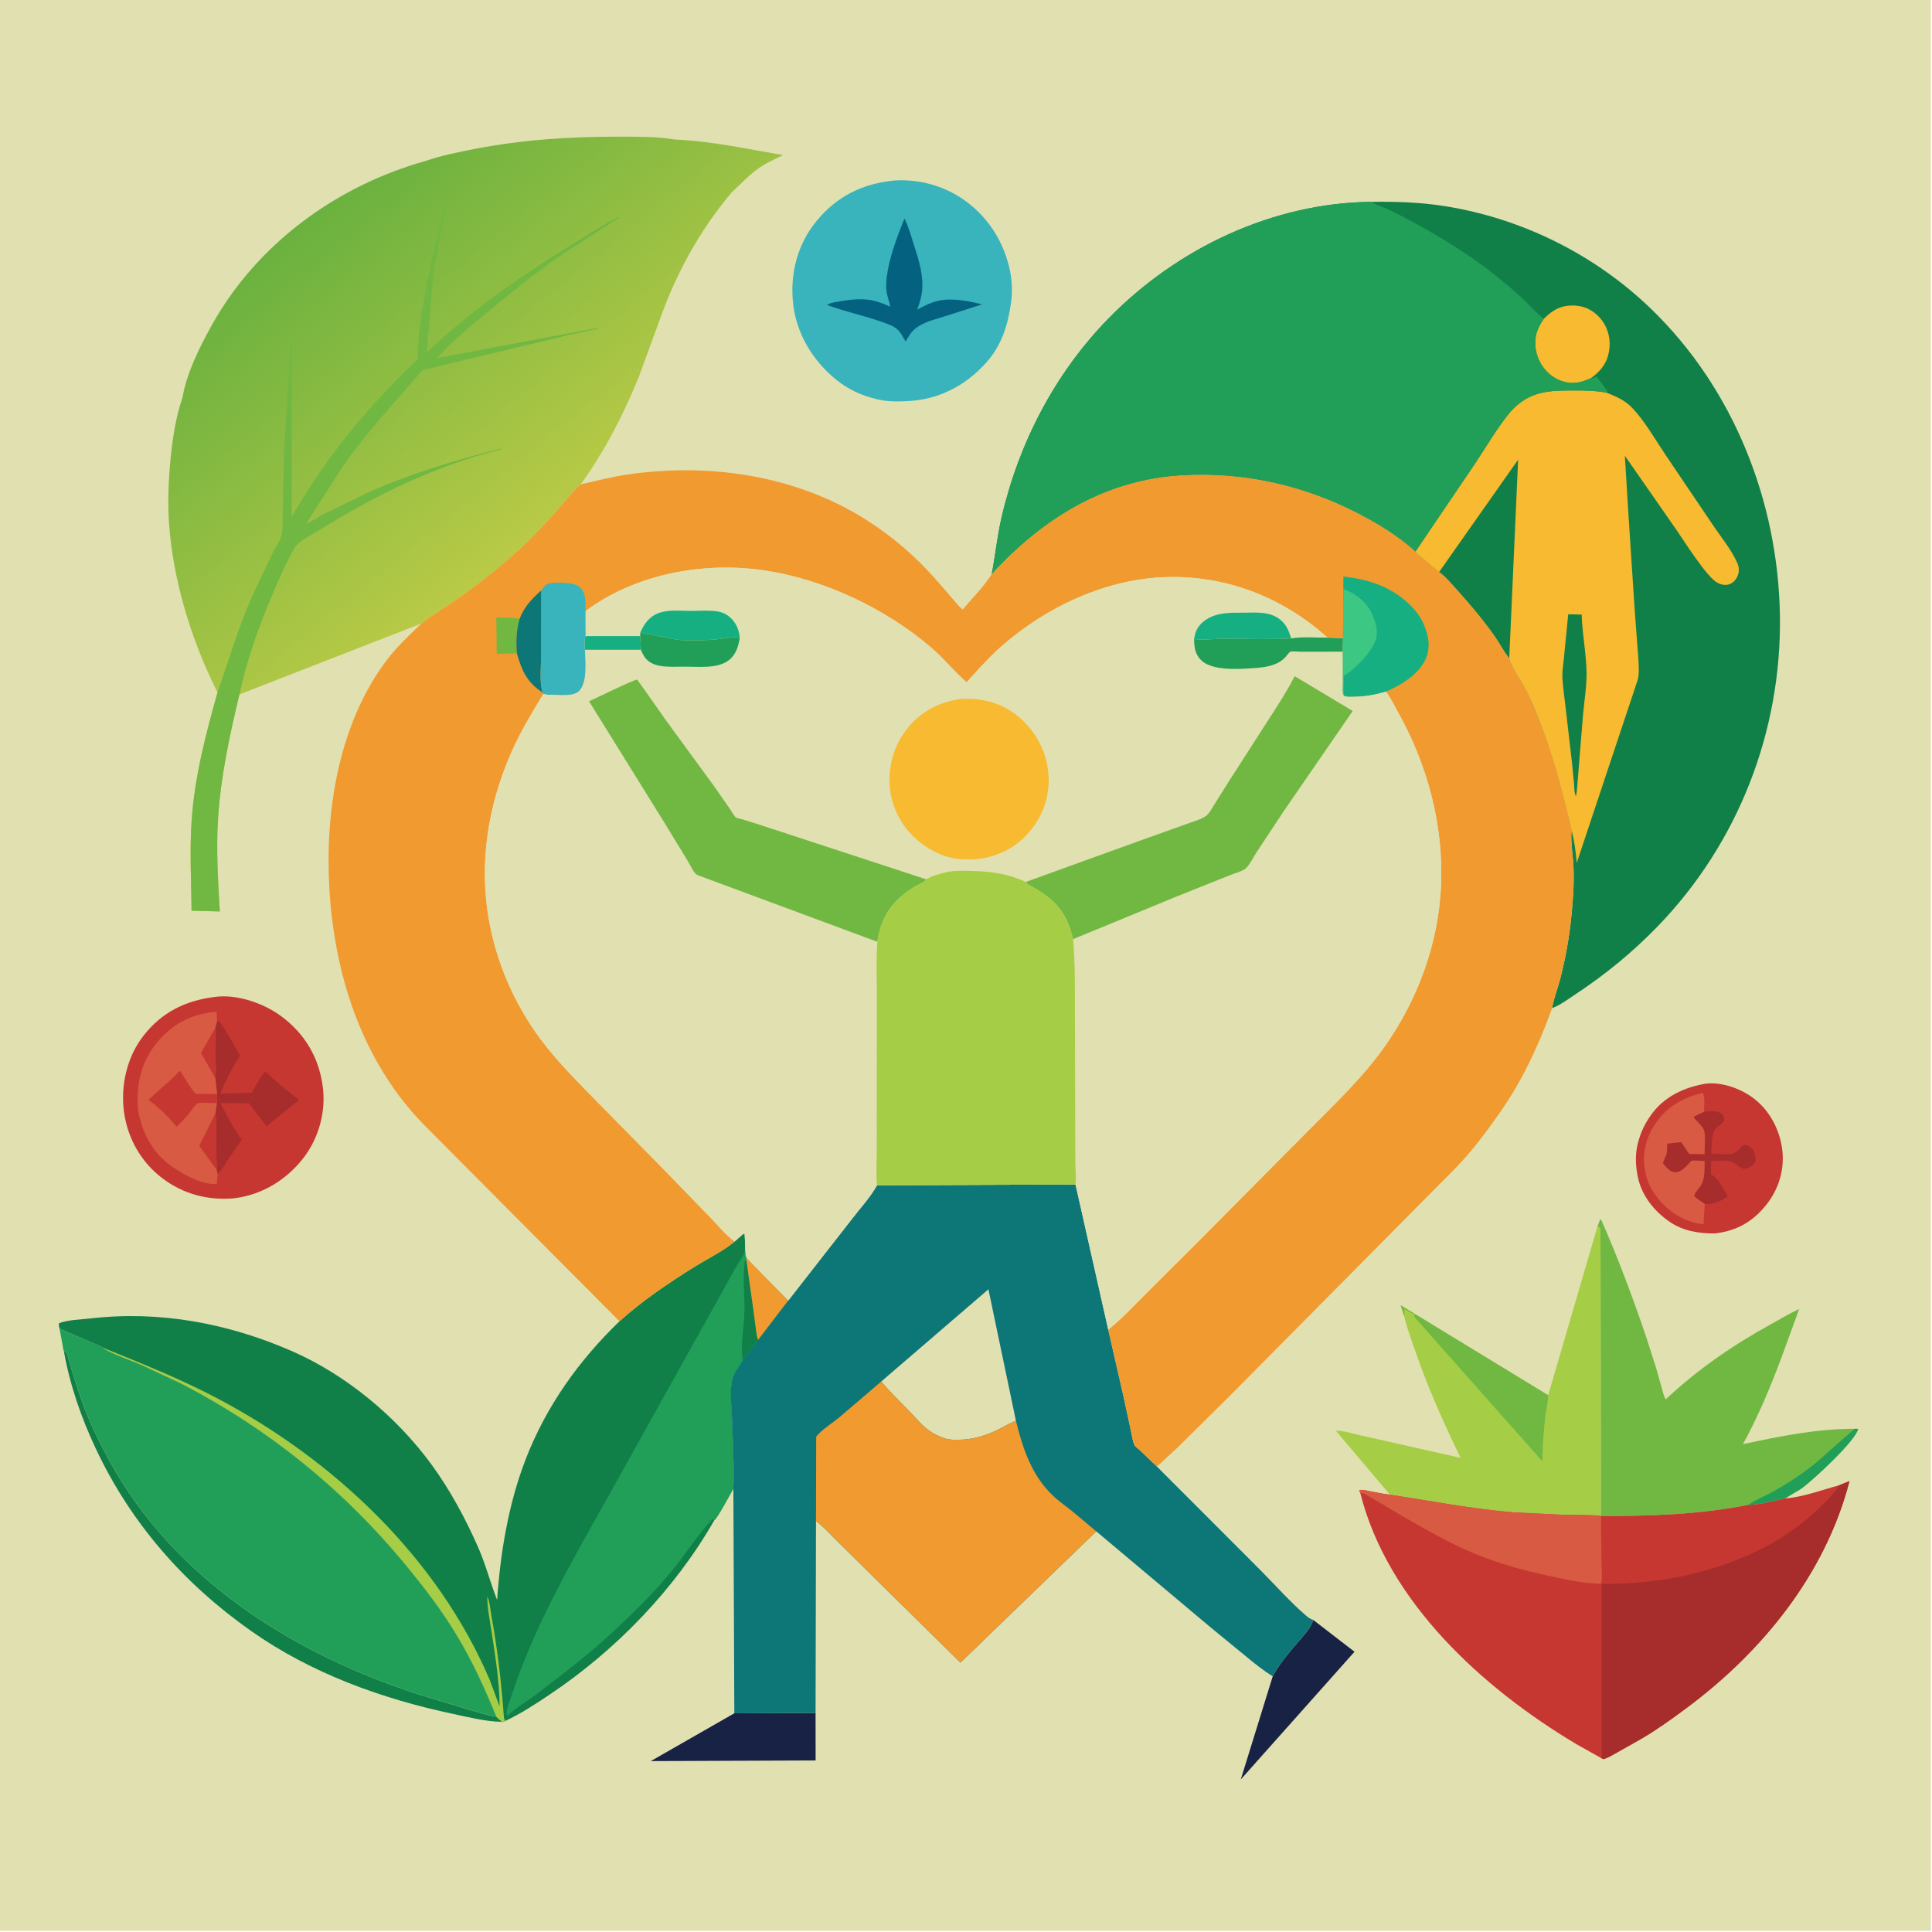 <?xml version="1.0" encoding="utf-8" ?>
<svg xmlns="http://www.w3.org/2000/svg" xmlns:xlink="http://www.w3.org/1999/xlink" width="500" height="500">
	<path fill="#E1E0B0" transform="scale(0.488 0.488)" d="M-0 -0L1024 0L1024 1024L-0 1024L0 -0Z"/>
	<path fill="#182245" transform="scale(0.488 0.488)" d="M696.46 859.101L718.331 875.964L658.018 943.69L674.97 888.959C678.28 882.69 682.733 877.513 687.25 872.11C690.471 868.258 695.019 863.952 696.46 859.101Z"/>
	<path fill="#182245" transform="scale(0.488 0.488)" d="M389.434 908.6L432.515 908.405L432.545 933.612L345.122 933.959L389.434 908.6Z"/>
	<path fill="#108048" transform="scale(0.488 0.488)" d="M33.866 716.439C34.348 716.8 34.946 717.043 35.312 717.522C35.83 718.201 36.205 720.248 36.437 721.091L39.048 729.813C42.018 739.427 45.334 748.983 49.609 758.098C56.841 773.518 65.327 788.338 75.705 801.866C112.358 849.642 166.168 880.589 222.721 898.807L249.35 906.864C253.911 908.14 258.579 909.667 263.241 910.441C264.087 911.31 264.749 912.02 265.829 912.602L265.902 913.128C257.427 912.958 248.597 910.699 240.329 908.947C202.599 900.952 165.212 887.456 133.461 865.159C97.609 839.981 69.578 808.052 50.83 768.329C43.117 751.986 36.969 734.277 33.866 716.439Z"/>
	<path fill="#C53730" transform="scale(0.488 0.488)" d="M904.788 574.66C913.317 573.796 922.976 577.237 929.773 582.315C938.404 588.761 943.752 598.88 945.145 609.461C946.529 619.977 943.402 630.452 936.87 638.733C929.638 647.901 921.017 652.792 909.405 654.12C901 654.166 892.845 652.915 885.734 648.132C877.301 642.46 870.502 634.015 868.523 623.86L868.363 623C867.277 617.328 867.203 611.473 868.721 605.865L868.964 605C870.335 600.011 872.514 595.626 875.495 591.406C882.48 581.52 893.173 576.595 904.788 574.66Z"/>
	<path fill="#A72C2C" transform="scale(0.488 0.488)" d="M903.693 589.562C906.52 589.349 910.868 588.693 913.105 590.895C914.27 592.043 914.345 592.952 914.37 594.5C913.167 596.104 909.763 598.1 909.074 599.511C907.611 602.508 907.748 608.422 907.508 611.762C910.624 611.831 916.623 612.69 919.399 611.679C923.056 610.349 924.12 604.074 928.846 608.961C929.933 610.084 930.376 610.927 930.689 612.428L930.818 613.028C931.113 614.509 931.215 615.736 930.232 617.013C929.082 618.508 927.128 619.607 925.25 619.81C923.009 620.052 920.688 616.832 918.436 616.13C915.217 615.128 910.776 615.661 907.438 615.717L907.39 622.75C907.896 623.22 908.263 623.448 908.854 623.793C911.382 625.274 914.493 631.739 916.246 634.441C912.345 637.07 909.119 638.773 904.31 638.467L904.078 638.46C902.044 637.114 900.255 635.993 898.417 634.334C898.794 632.236 901.2 630.268 902.25 628.312C904.248 624.588 903.885 619.824 903.971 615.735C902.312 615.721 898.396 615.172 897 615.676C896.767 615.76 895.832 616.888 895.635 617.09C893.712 619.061 891.485 621.672 888.477 621.676C886.44 621.679 885.173 620.595 883.843 619.173C883.419 618.719 882.112 617.483 881.997 617.027C881.752 616.063 883.366 613.404 883.653 612.42C884.182 610.604 884.106 608.374 884.162 606.483L891.624 605.667L895.803 611.94L903.919 612.111C903.941 609.034 904.747 601.454 903.42 598.883C902.39 596.888 899.489 594.244 898.037 592.287L903.693 589.562Z"/>
	<path fill="#D85A43" transform="scale(0.488 0.488)" d="M903.072 579.597C904.312 581.882 903.704 586.872 903.693 589.562L898.037 592.287C899.489 594.244 902.39 596.888 903.42 598.883C904.747 601.454 903.941 609.034 903.919 612.111L895.803 611.94L891.624 605.667L884.162 606.483C884.106 608.374 884.182 610.604 883.653 612.42C883.366 613.404 881.752 616.063 881.997 617.027C882.112 617.483 883.419 618.719 883.843 619.173C885.173 620.595 886.44 621.679 888.477 621.676C891.485 621.672 893.712 619.061 895.635 617.09C895.832 616.888 896.767 615.76 897 615.676C898.396 615.172 902.312 615.721 903.971 615.735C903.885 619.824 904.248 624.588 902.25 628.312C901.2 630.268 898.794 632.236 898.417 634.334C900.255 635.993 902.044 637.114 904.078 638.46L903.41 649.246C897.413 648.861 890.327 645.715 885.685 641.929L885.049 641.402C879.47 636.853 874.627 630.327 872.937 623.219L872.75 622.401C871.761 618.37 871.491 613.49 872.293 609.396L872.43 608.75C873.174 604.943 874.437 601.493 876.482 598.18L876.908 597.5L877.674 596.251C883.587 587.034 892.688 581.925 903.072 579.597Z"/>
	<path fill="#C53730" transform="scale(0.488 0.488)" d="M113.993 528.692C125.556 527.085 139.852 532.049 149.048 538.858C161.639 548.18 169.017 560.603 171.147 576.049C172.992 589.438 169.067 603.653 160.768 614.29C151.718 625.89 138.774 633.706 124.124 635.49C110.338 636.695 97.363 633.323 86.25 624.969C74.879 616.421 67.684 603.763 65.768 589.708C63.86 575.714 67.316 560.554 76.058 549.311C85.829 536.746 98.46 530.596 113.993 528.692Z"/>
	<path fill="#A72C2C" transform="scale(0.488 0.488)" d="M115.218 541.353C116.878 541.922 117.229 542.958 118.203 544.389C121.546 549.301 124.236 554.765 127.308 559.867C123.006 566.21 119.965 572.622 116.922 579.611L117.028 579.98L133.516 579.589C135.569 575.491 137.948 571.805 140.66 568.117C146.379 573.678 152.179 578.482 158.576 583.26L141.406 597.282L131.922 585.025L116.881 584.99C120.248 591.858 123.609 598.193 128.253 604.311L121.112 614.585C119.325 617.331 117.722 620.297 115.425 622.654L114.876 620.369L114.663 602.002C114.618 598.234 114.786 594.337 114.175 590.614L115.02 585.34L114.905 585.053C115.234 583.514 115.13 581.818 115.151 580.24L114.195 571.745C114.646 568.721 114.331 565.306 114.329 562.242C114.324 556.64 114.482 550.977 114.057 545.392L115.218 541.353Z"/>
	<path fill="#D85A43" transform="scale(0.488 0.488)" d="M114.989 627.941C107.367 628.422 98.227 623.349 92.035 619.25C87.423 616.197 83.169 611.975 80.229 607.267L79.847 606.648C76.873 601.926 75.216 597.392 73.884 592C73.554 590.664 73.227 589.38 73.133 588C72.185 574.034 75.089 561.992 84.553 551.343C92.594 542.295 102.986 537.322 114.929 536.569C114.981 537.622 114.794 540.487 115.218 541.353L114.057 545.392C114.482 550.977 114.324 556.64 114.329 562.242C114.331 565.306 114.646 568.721 114.195 571.745L115.151 580.24C115.13 581.818 115.234 583.514 114.905 585.053L115.02 585.34L114.175 590.614C114.786 594.337 114.618 598.234 114.663 602.002L114.876 620.369L115.425 622.654L114.989 627.941Z"/>
	<path fill="#C53730" transform="scale(0.488 0.488)" d="M114.195 571.745L106.584 558.433L114.057 545.392C114.482 550.977 114.324 556.64 114.329 562.242C114.331 565.306 114.646 568.721 114.195 571.745Z"/>
	<path fill="#C53730" transform="scale(0.488 0.488)" d="M114.175 590.614C114.786 594.337 114.618 598.234 114.663 602.002L114.876 620.369L105.677 607.644L114.175 590.614Z"/>
	<path fill="#C53730" transform="scale(0.488 0.488)" d="M114.905 585.053L113.346 584.974C111.976 584.958 105.203 584.551 104.442 585.23C102.975 586.538 101.59 588.78 100.334 590.338C98.248 592.925 96.066 595.289 93.7 597.621C89.157 592.059 84.532 587.615 78.8 583.271C84.221 577.843 90.22 573.669 95.336 567.777C98.18 571.774 100.555 576.452 103.771 580.107L115.151 580.24C115.13 581.818 115.234 583.514 114.905 585.053Z"/>
	<path fill="#A6CD46" transform="scale(0.488 0.488)" d="M847.244 650.202C847.994 650.818 848.526 650.993 848.761 652L849.077 803.927C843 803.223 836.492 803.511 830.373 803.394L802.808 802.036C780.654 800.247 759.066 795.976 737.128 792.666L708.497 758.824C712.14 758.48 717.403 760.359 721.024 761.094L774.601 773.158C765.343 754.041 756.712 734.775 749.905 714.628C748.107 709.307 745.984 703.859 744.771 698.373L744.685 697.972L742.816 692.235L821.038 739.924L847.244 650.202Z"/>
	<path fill="#71B843" transform="scale(0.488 0.488)" d="M744.685 697.972L742.816 692.235L821.038 739.924L821.01 740.315C820.943 743.769 819.97 747.384 819.567 750.851C818.618 758.994 818.002 766.854 817.997 775.046L750.174 698.534L749.876 698.25L750.003 697.625L750.25 697C748.228 696.379 746.763 695.124 744.875 694.247L744.588 695.25C744.917 696.41 744.898 695.938 744.786 697.136L744.685 697.972Z"/>
	<path fill="#71B843" transform="scale(0.488 0.488)" d="M847.244 650.202L848.549 646.75L849.149 646.846C858.084 667.03 865.816 687.924 872.949 708.812L878.294 725.497L881.317 736.219C881.866 738.111 882.326 740.462 883.388 742.112C899.996 726.462 919.034 713.344 939.004 702.36C944.009 699.607 948.992 696.574 954.17 694.184L945.116 718.965C939.245 734.74 932.513 751.154 924.32 765.868C943.824 761.72 963.523 757.668 983.55 757.734L985.411 757.75C984.278 763.966 961.027 785.44 954.974 789.673L946.628 794.654C940.517 796.143 933.345 797.945 927.05 798.071C901.798 803.14 874.778 804.084 849.077 803.927L848.761 652C848.526 650.993 847.994 650.818 847.244 650.202Z"/>
	<path fill="#219F59" transform="scale(0.488 0.488)" d="M983.55 757.734L985.411 757.75C984.278 763.966 961.027 785.44 954.974 789.673L946.628 794.654C940.517 796.143 933.345 797.945 927.05 798.071C931.038 795.378 935.835 793.485 940.066 791.146C951.252 784.964 961.031 778.114 970.32 769.303L983.55 757.734Z"/>
	<path fill="#39B3BC" transform="scale(0.488 0.488)" d="M474.46 95.706C487.125 94.933 500.074 98.383 510.556 105.544C523.915 114.673 532.63 128.437 535.75 144.217C536.746 149.256 536.917 155.325 536.199 160.421C534.481 172.619 531.177 183.295 522.75 192.59C511.901 204.557 497.846 211.889 481.624 212.696C476.255 213.008 470.467 213.049 465.221 211.751L464.25 211.506C456.564 209.61 449.784 206.44 443.591 201.463C430.964 191.314 422.131 176.6 420.534 160.34C418.996 144.675 423.027 129.319 433.125 117.091C444.027 103.891 457.601 97.351 474.46 95.706Z"/>
	<path fill="#046180" transform="scale(0.488 0.488)" d="M479.645 115.868L480.029 116.66C482.004 120.868 483.347 125.679 484.756 130.106C487.317 138.156 489.912 146.18 488.954 154.75C488.592 157.987 487.482 161.149 486.418 164.21C490.126 162.17 494 160.213 498.186 159.377C505.289 157.958 513.887 159.675 520.796 161.433L500.319 167.966C495.407 169.502 489.442 170.963 485.404 174.25C483.123 176.107 481.757 178.608 480.293 181.102C478.948 178.916 477.491 175.885 475.46 174.295C472.95 172.329 468.675 171.059 465.632 170.025C456.713 166.996 447.387 165.035 438.597 161.714L439.372 161.252C441.211 160.388 443.972 160.046 445.977 159.71C451.991 158.703 458.479 158.04 464.433 159.741L465.25 159.987C467.663 160.694 469.82 161.579 472.092 162.639C471.782 160.213 470.717 157.869 470.286 155.445C469.799 152.713 469.915 149.671 470.265 146.935C471.641 136.188 475.688 125.903 479.645 115.868Z"/>
	<path fill="#219F59" transform="scale(0.488 0.488)" d="M31.571 704.58L49.998 712.557L52.652 713.677C53.425 714.008 54.091 714.381 54.801 714.824C55.976 716.641 71.599 722.364 74.49 723.617L95.223 733.292C142.045 757.394 182.386 789.985 215.777 830.699C225.712 842.813 234.875 854.81 242.902 868.31C250.884 881.734 257.42 895.97 263.241 910.441C258.579 909.667 253.911 908.14 249.35 906.864L222.721 898.807C166.168 880.589 112.358 849.642 75.705 801.866C65.327 788.338 56.841 773.518 49.609 758.098C45.334 748.983 42.018 739.427 39.048 729.813L36.437 721.091C36.205 720.248 35.83 718.201 35.312 717.522C34.946 717.043 34.348 716.8 33.866 716.439C33.488 715.891 33.377 714.388 33.244 713.68L31.571 704.58Z"/>
	<path fill="#C53730" transform="scale(0.488 0.488)" d="M975.46 787.645L980.829 785.452C968.159 834.598 934.688 875.855 894.485 905.752C886.777 911.484 878.952 917.119 870.671 922.003L857.404 929.491C855.257 930.664 852.669 932.369 850.286 932.901L849.41 932.5L835.633 924.753C786.274 895.225 736.018 849.632 721.451 791.992L720.846 790.25C722.748 789.833 724.951 790.547 726.838 790.906C730.24 791.553 733.686 792.282 737.128 792.666C759.066 795.976 780.654 800.247 802.808 802.036L830.373 803.394C836.492 803.511 843 803.223 849.077 803.927C874.778 804.084 901.798 803.14 927.05 798.071C933.345 797.945 940.517 796.143 946.628 794.654C956.007 794.033 966.334 790.113 975.46 787.645Z"/>
	<path fill="#D85A43" transform="scale(0.488 0.488)" d="M721.451 791.992L720.846 790.25C722.748 789.833 724.951 790.547 726.838 790.906C730.24 791.553 733.686 792.282 737.128 792.666C759.066 795.976 780.654 800.247 802.808 802.036L830.373 803.394C836.492 803.511 843 803.223 849.077 803.927L849.325 829.02C849.336 832.283 849.908 836.818 849.105 839.937C840.341 839.868 830.531 837.656 821.947 835.844C808.062 832.914 794.325 829.121 781.228 823.61C768.518 818.261 756.442 811.34 744.5 804.485L724.404 792.606C723.259 791.997 722.728 791.709 721.451 791.992Z"/>
	<path fill="#A72C2C" transform="scale(0.488 0.488)" d="M975.46 787.645L980.829 785.452C968.159 834.598 934.688 875.855 894.485 905.752C886.777 911.484 878.952 917.119 870.671 922.003L857.404 929.491C855.257 930.664 852.669 932.369 850.286 932.901L849.41 932.5L849.38 840.013C865.556 840.064 880.93 838.687 896.691 834.866C922.136 828.697 944.944 818.58 964.081 800.397C968.225 796.46 972.461 792.562 975.46 787.645Z"/>
	<path fill="#108048" transform="scale(0.488 0.488)" d="M389.589 658.425L394.25 654.29L394.892 654.5L395.076 657.811C395.282 660.254 394.955 665.17 395.928 667.187L418.021 689.737L402.117 710.511L393.868 721.46C392.034 724.344 389.006 728.399 388.261 731.747C386.914 737.803 387.951 745.589 388.159 751.776C388.581 764.264 389.409 776.921 388.933 789.405C387.66 791.663 380.322 805.343 378.867 806.138C357.911 842.881 326.514 875.258 291.46 898.7C283.882 903.768 276.186 908.842 267.903 912.69L266.329 913.351L265.902 913.128L265.829 912.602C264.749 912.02 264.087 911.31 263.241 910.441C257.42 895.97 250.884 881.734 242.902 868.31C234.875 854.81 225.712 842.813 215.777 830.699C182.386 789.985 142.045 757.394 95.223 733.292L74.49 723.617C71.599 722.364 55.976 716.641 54.801 714.824C54.091 714.381 53.425 714.008 52.652 713.677L49.998 712.557L31.571 704.58C31.305 703.564 31.119 702.826 31.25 701.776C36.037 699.864 42.625 699.835 47.745 699.233C84.405 694.93 120.621 701.695 154.322 716.317C183.381 728.926 210.201 751.198 228.827 776.667C238.748 790.232 246.883 805.379 253.644 820.748C257.659 829.876 259.999 839.322 263.633 848.507C265.362 823.39 269.693 797.27 278.844 773.715C289.767 745.598 306.966 721.53 328.541 700.699C340.769 689.685 354.731 680.256 368.685 671.593C375.613 667.292 383.322 663.622 389.589 658.425Z"/>
	<path fill="#A6CD46" transform="scale(0.488 0.488)" d="M54.801 714.824C75.362 723.164 95.794 731.308 115.456 741.691C177.161 774.275 232.122 826.128 259.791 891.084L264.955 904.989C264.908 891.75 262.636 878.32 260.689 865.25C259.793 859.23 258.356 852.67 258.424 846.593C259.787 849.622 260.023 853.8 260.637 857.116C263.987 875.199 265.898 892.923 267.274 911.239L267.903 912.69L266.329 913.351L265.902 913.128L265.829 912.602C264.749 912.02 264.087 911.31 263.241 910.441C257.42 895.97 250.884 881.734 242.902 868.31C234.875 854.81 225.712 842.813 215.777 830.699C182.386 789.985 142.045 757.394 95.223 733.292L74.49 723.617C71.599 722.364 55.976 716.641 54.801 714.824Z"/>
	<path fill="#219F59" transform="scale(0.488 0.488)" d="M395.076 657.811C395.282 660.254 394.955 665.17 395.928 667.187L418.021 689.737L402.117 710.511L393.868 721.46C392.034 724.344 389.006 728.399 388.261 731.747C386.914 737.803 387.951 745.589 388.159 751.776C388.581 764.264 389.409 776.921 388.933 789.405C387.66 791.663 380.322 805.343 378.867 806.138L377.75 805.771C370.069 813.809 363.837 823.777 356.804 832.448C347.017 844.516 335.764 855.519 324.372 866.066C311.93 877.585 298.312 887.971 284.826 898.232C279.842 902.023 273.531 905.625 269.134 909.956L268.867 909.425C268.022 907.161 270.517 901.682 271.283 899.321C283.366 862.089 303.71 827.296 322.742 793.273L377.925 694.251L389.977 672.552C391.567 669.767 393.425 667.281 394.955 664.418L395.076 657.811Z"/>
	<path fill="#108048" transform="scale(0.488 0.488)" d="M393.868 721.46C392.551 713.767 394.437 704.647 394.74 696.821C394.998 690.162 394.408 683.633 394.428 677C394.435 674.639 394.818 672.314 394.831 669.961L394.832 669.037L395.819 668.09L399.476 694.183L400.903 705C401.159 706.807 401.256 708.89 402.117 710.511L393.868 721.46Z"/>
	<path fill="#F09A30" transform="scale(0.488 0.488)" d="M395.928 667.187L418.021 689.737L402.117 710.511C401.256 708.89 401.159 706.807 400.903 705L399.476 694.183L395.819 668.09L395.928 667.187Z"/>
	<path fill="#0D7677" transform="scale(0.488 0.488)" d="M465.129 628.551L570.377 628.163L587.726 705.137L595.393 738.669L599.766 758.779C600.281 761.018 600.674 764.386 601.667 766.402C602.061 767.202 604.049 768.655 604.755 769.323L613.558 777.765L668.481 832.747C676.457 840.74 684.33 849.743 692.898 857.03C693.968 857.94 695.121 858.667 696.46 859.101C695.019 863.952 690.471 868.258 687.25 872.11C682.733 877.513 678.28 882.69 674.97 888.959C669.721 885.845 665.124 881.955 660.405 878.117L642.497 863.439L581.372 812.105L509.357 881.72L460.078 833.175L442.897 816.183C439.74 813.063 436.666 809.616 433.141 806.928L432.739 806.631L432.515 908.405L389.434 908.6L388.933 789.405C389.409 776.921 388.581 764.264 388.159 751.776C387.951 745.589 386.914 737.803 388.261 731.747C389.006 728.399 392.034 724.344 393.868 721.46L402.117 710.511L418.021 689.737L451.62 646.704C456.051 640.885 461.624 634.914 465.129 628.551Z"/>
	<path fill="#E1E0B0" transform="scale(0.488 0.488)" d="M467.353 732.637L524.186 683.748L538.76 753.447C535.17 754.868 531.858 756.929 528.375 758.593C522.121 761.583 515.619 763.442 508.657 763.538C506.118 763.574 503.507 763.654 501.074 762.821C497.905 761.736 495.142 760.468 492.418 758.465C488.746 755.764 485.43 751.678 482.242 748.388C477.245 743.227 471.896 738.199 467.353 732.637Z"/>
	<path fill="#F09A30" transform="scale(0.488 0.488)" d="M432.739 806.631L432.84 761.922C435.768 758.128 441.486 754.661 445.258 751.523L467.353 732.637C471.896 738.199 477.245 743.227 482.242 748.388C485.43 751.678 488.746 755.764 492.418 758.465C495.142 760.468 497.905 761.736 501.074 762.821C503.507 763.654 506.118 763.574 508.657 763.538C515.619 763.442 522.121 761.583 528.375 758.593C531.858 756.929 535.17 754.868 538.76 753.447C542.428 768.124 546.902 782.028 558.101 792.901C561.218 795.927 564.945 798.483 568.336 801.199L581.372 812.105L509.357 881.72L460.078 833.175L442.897 816.183C439.74 813.063 436.666 809.616 433.141 806.928L432.739 806.631Z"/>
	<defs>
		<linearGradient id="gradient_0" gradientUnits="userSpaceOnUse" x1="170.411" y1="108.837" x2="301.734" y2="270.271">
			<stop offset="0" stop-color="#6AB13F"/>
			<stop offset="1" stop-color="#B9CA46"/>
		</linearGradient>
	</defs>
	<path fill="url(#gradient_0)" transform="scale(0.488 0.488)" d="M225.684 85.36C234 82.484 242.863 80.715 251.49 79.034C277.196 74.027 302.708 72.41 328.83 72.486C338.151 72.513 348.445 72.369 357.626 73.966C377.112 74.79 396.13 78.974 415.282 82.266C410.697 84.409 405.92 86.618 401.816 89.6C396.674 93.335 392.565 97.858 387.928 102.128C372.596 120.412 360.869 140.864 352.256 163.093L338.979 199.348C330.885 219.438 320.677 239.316 307.966 256.86C303.379 260.858 299.506 266 295.481 270.564C289.013 277.898 282.396 285.019 275.157 291.604C264.899 300.934 254.233 309.464 242.88 317.43C236.515 321.896 229.584 325.847 223.499 330.651L126.985 368.253C121.764 389.997 117.086 411.615 115.652 434C114.608 450.288 115.609 467.099 116.577 483.367L101.592 482.978C101.431 467.241 100.56 451.709 101.575 435.961C103.099 412.32 109.041 389.682 115.419 366.989C114.997 366.711 114.259 365.005 114.012 364.5C101.036 337.99 91.766 307.274 89.666 277.789C88.85 266.328 89.354 254.777 90.464 243.361C91.511 232.602 93.208 221.176 96.752 210.932C99.04 197.619 106.063 183.609 112.646 171.875C136.645 129.099 178.68 98.503 225.684 85.36Z"/>
	<path fill="#71B843" transform="scale(0.488 0.488)" d="M115.419 366.989C121.281 350.111 126.346 333.156 133.443 316.706L144.711 293.009C146.072 290.277 148.544 286.875 149.266 284.002C150.164 280.433 149.785 275.707 149.899 272.002L150.598 240.074L154.27 180.25L154.818 180.002L154.668 274.204C168.835 249.313 186.162 226.581 206.052 205.958C211.022 200.806 215.949 195.405 221.435 190.801C221.854 168.525 227.211 145.34 232.189 123.653L237.25 102.855L237.839 103.002C237.438 107.125 236.208 111.277 235.389 115.342L230.601 140.5C229.29 148.649 228.797 157.198 228.152 165.437L226.339 186.803C249.465 164.994 275.218 146.945 302.212 130.295C310.791 125.004 319.272 119.561 328.25 114.963L328.467 115.316L298.029 134.956C283.461 145.093 269.249 156.585 255.645 167.981C247.448 174.847 238.926 181.706 231.946 189.835L317.25 173.832L317.25 174.291L316.578 174.397L303.339 177.273L243.484 191.579L229.389 195.045C227.915 195.397 225.393 195.648 224.109 196.315C223.552 196.603 222.474 198.135 222.023 198.638L216.285 205.188C204.54 218.742 192.502 232.016 182.22 246.75L162.335 277.782C165.558 276.535 168.653 274.188 171.777 272.577L194.743 261.415C217.181 251.224 240.731 244.31 264.5 238.136L265.75 237.872L265.75 238.304L265.314 238.4C231.399 246.807 198.49 262.836 168.995 281.346C165.167 283.749 158.625 286.59 156.36 290.401C151.635 298.351 147.9 307.178 144.316 315.7C137.169 332.697 130.778 350.17 126.985 368.253C121.764 389.997 117.086 411.615 115.652 434C114.608 450.288 115.609 467.099 116.577 483.367L101.592 482.978C101.431 467.241 100.56 451.709 101.575 435.961C103.099 412.32 109.041 389.682 115.419 366.989Z"/>
	<path fill="#108048" transform="scale(0.488 0.488)" d="M727.361 107.047C740.349 106.84 753.436 107.282 766.287 109.33C807.284 115.862 845.86 135.035 875.704 163.893C919.4 206.144 943.001 266.075 943.938 326.453C944.889 387.791 921.807 447.212 879.034 491.347C865.611 505.198 851.206 516.957 835.115 527.565C831.361 530.04 827.348 533.1 823.107 534.645C823.988 529.447 826.146 524.091 827.473 518.932C830.281 508.017 832.265 496.835 833.374 485.62C834.226 477.013 834.85 468.206 834.45 459.555C834.175 453.598 832.981 447.178 833.366 441.259L833.435 440.364C828.466 418.821 822.7 397.316 814.265 376.837C812.411 372.335 810.359 367.931 808.038 363.649C805.736 359.403 801.368 353.699 800.39 349.121C797.449 345.517 795.2 341.021 792.498 337.188C786.61 328.836 779.838 320.81 773.005 313.217C770.004 309.882 766.834 305.969 763.189 303.361C760.804 301.615 758.643 299.538 756.366 297.653C754.381 296.01 752.206 294.599 750.616 292.548C741.363 284.207 730.924 277.817 719.866 272.13C691.094 257.333 659.593 250.312 627.276 252.093C586.167 254.357 553.16 274.807 525.921 304.548C527.861 294.552 528.827 284.482 531.136 274.495C540.293 234.889 559.513 197.854 588.009 168.751C624.37 131.617 674.954 107.56 727.361 107.047Z"/>
	<path fill="#F7BA30" transform="scale(0.488 0.488)" d="M818.775 169.01C823.684 164.175 827.938 161.81 835 162.009L837.75 162.358L838.307 162.46C843.304 163.458 847.838 166.994 850.495 171.29C853.789 176.615 854.414 182.779 852.755 188.774C851.377 193.756 847.731 197.837 843.501 200.68C841.324 201.595 839.084 202.471 836.75 202.886C831.98 203.734 826.893 202.191 823.038 199.391C818.434 196.048 815.361 190.934 814.461 185.324C813.454 179.044 815.108 174.072 818.775 169.01Z"/>
	<path fill="#F7BA30" transform="scale(0.488 0.488)" d="M750.616 292.548L781.951 246.257C787.86 237.51 793.364 227.874 799.955 219.654C802.115 216.96 804.576 214.625 807.439 212.689C815.727 207.083 824.59 207.103 834.241 207.074C840.261 207.056 846.171 207.101 852.099 208.286C857.149 210.307 861.745 212.269 865.576 216.283C872.283 223.31 877.527 232.671 882.942 240.726L907.871 277.66C912.259 284.303 918.244 291.436 921.373 298.672C922.384 301.011 922.424 303.242 921.443 305.58C920.687 307.382 919.037 309.185 917.156 309.829C915.006 310.565 912.694 310.083 910.75 309.033C905.096 305.978 893.399 287.287 889.18 281.193L861.699 241.696L863.536 271.803L867.013 324.859L868.839 348.977C869.031 352.748 869.442 356.818 868.542 360.5L836.191 457.6C835.658 451.655 834.987 446.153 833.435 440.364C828.466 418.821 822.7 397.316 814.265 376.837C812.411 372.335 810.359 367.931 808.038 363.649C805.736 359.403 801.368 353.699 800.39 349.121C797.449 345.517 795.2 341.021 792.498 337.188C786.61 328.836 779.838 320.81 773.005 313.217C770.004 309.882 766.834 305.969 763.189 303.361C760.804 301.615 758.643 299.538 756.366 297.653C754.381 296.01 752.206 294.599 750.616 292.548Z"/>
	<path fill="#108048" transform="scale(0.488 0.488)" d="M831.674 325.745L838.812 325.931C839.068 336.281 841.297 346.7 841.388 357C841.452 364.293 840.134 372.028 839.506 379.33L836.238 419.525L835.762 422.331C834.794 420.373 834.924 417.956 834.768 415.797L833.66 404.427L829.961 372.55C829.451 367.733 828.563 362.578 828.567 357.75C828.57 355.069 829.095 352.16 829.333 349.466L831.674 325.745Z"/>
	<path fill="#108048" transform="scale(0.488 0.488)" d="M763.189 303.361L805.106 243.77L800.39 349.121C797.449 345.517 795.2 341.021 792.498 337.188C786.61 328.836 779.838 320.81 773.005 313.217C770.004 309.882 766.834 305.969 763.189 303.361Z"/>
	<path fill="#219F59" transform="scale(0.488 0.488)" d="M525.921 304.548C527.861 294.552 528.827 284.482 531.136 274.495C540.293 234.889 559.513 197.854 588.009 168.751C624.37 131.617 674.954 107.56 727.361 107.047C729.616 108.583 732.041 109.315 734.522 110.362C737.579 111.651 740.644 113.219 743.588 114.75C755.469 120.927 767.143 127.702 778.26 135.173C788.233 141.877 797.794 149.551 806.707 157.609C810.624 161.149 814.538 166.051 818.775 169.01C815.108 174.072 813.454 179.044 814.461 185.324C815.361 190.934 818.434 196.048 823.038 199.391C826.893 202.191 831.98 203.734 836.75 202.886C839.084 202.471 841.324 201.595 843.501 200.68C844.621 200.416 845.69 200.195 846.755 199.75L852.458 207.474L852.099 208.286C846.171 207.101 840.261 207.056 834.241 207.074C824.59 207.103 815.727 207.083 807.439 212.689C804.576 214.625 802.115 216.96 799.955 219.654C793.364 227.874 787.86 237.51 781.951 246.257L750.616 292.548C741.363 284.207 730.924 277.817 719.866 272.13C691.094 257.333 659.593 250.312 627.276 252.093C586.167 254.357 553.16 274.807 525.921 304.548Z"/>
	<path fill="#F09A30" transform="scale(0.488 0.488)" d="M307.966 256.86C316.561 254.922 325.008 252.742 333.75 251.509C376.662 245.455 422.017 252.13 459.019 275.456C472.925 284.223 484.881 294.524 495.818 306.75L505.359 317.734C506.949 319.542 508.595 321.845 510.552 323.229C515.669 317.246 521.66 311.149 525.921 304.548C553.16 274.807 586.167 254.357 627.276 252.093C659.593 250.312 691.094 257.333 719.866 272.13C730.924 277.817 741.363 284.207 750.616 292.548C752.206 294.599 754.381 296.01 756.366 297.653C758.643 299.538 760.804 301.615 763.189 303.361C766.834 305.969 770.004 309.882 773.005 313.217C779.838 320.81 786.61 328.836 792.498 337.188C795.2 341.021 797.449 345.517 800.39 349.121C801.368 353.699 805.736 359.403 808.038 363.649C810.359 367.931 812.411 372.335 814.265 376.837C822.7 397.316 828.466 418.821 833.435 440.364L833.366 441.259C832.981 447.178 834.175 453.598 834.45 459.555C834.85 468.206 834.226 477.013 833.374 485.62C832.265 496.835 830.281 508.017 827.473 518.932C826.146 524.091 823.988 529.447 823.107 534.645C816.241 553.746 807.717 572.294 796.118 589.022C790.305 597.405 784.167 605.753 777.457 613.438C772.056 619.625 766.02 625.352 760.242 631.191L731.504 660.24L652.052 740.402L624.834 767.342L613.558 777.765L604.755 769.323C604.049 768.655 602.061 767.202 601.667 766.402C600.674 764.386 600.281 761.018 599.766 758.779L595.393 738.669L587.726 705.137C594.551 699.774 600.657 693.136 606.803 687.011L635.822 658.075L691.828 601.639C707.078 586.177 723.417 571.058 735.703 553.045C748.39 534.441 757.385 513.605 761.655 491.466C768.898 453.919 761.152 414.414 743.187 380.988C740.61 376.194 738.128 371.274 735.089 366.755C729.43 368.49 723.276 369.542 717.346 369.526C716.016 369.523 714.241 369.703 713.009 369.155L712.582 368.894C711.667 367.173 712.091 364.254 712.083 362.266L712.039 345.601L712.242 338.482L704.026 338.17L703.608 337.788C679.534 316.179 648.699 304.573 616.306 306.138C584.722 307.664 553.591 322.663 530.204 343.546C523.941 349.139 518.279 355.596 512.634 361.808C505.97 356.073 500.427 349.025 493.65 343.253C469.286 322.502 436.866 307.152 405.135 302.47C372.969 297.723 336.935 304.384 310.544 324.061L310.546 334.313C310.546 334.941 310.753 336.84 310.451 337.341C309.872 339.746 309.926 342.134 310.212 344.583C310.502 350.588 311.638 361.672 307.25 366.358C304.354 369.451 297.257 368.575 293.394 368.516C291.612 368.489 289.87 368.569 288.164 367.981C282.956 376.679 277.627 385.309 273.272 394.479C257.937 426.764 252.606 462.524 261.326 497.469C265.717 515.07 273.057 531.364 283.284 546.342C292.621 560.018 304.048 571.41 315.589 583.184L353.064 621.294L376.522 645.486C380.679 649.787 384.802 654.873 389.589 658.425C383.322 663.622 375.613 667.292 368.685 671.593C354.731 680.256 340.769 689.685 328.541 700.699L224.476 596.151C187.675 558.232 173.6 504.358 174.277 452.615C174.742 417.122 183.431 378.566 205.274 349.865C210.715 342.715 217.098 336.889 223.499 330.651C229.584 325.847 236.515 321.896 242.88 317.43C254.233 309.464 264.899 300.934 275.157 291.604C282.396 285.019 289.013 277.898 295.481 270.564C299.506 266 303.379 260.858 307.966 256.86Z"/>
	<path fill="#71B843" transform="scale(0.488 0.488)" d="M274.13 346.511L263.416 346.776L263.235 327.426C267.377 327.462 271.473 327.421 275.565 328.172C273.824 334.173 273.584 340.298 274.13 346.511Z"/>
	<path fill="#0D7677" transform="scale(0.488 0.488)" d="M275.565 328.172C278.102 321.675 281.983 317.653 287.087 313.051L287.004 347.389C286.993 353.148 285.918 361.963 287.817 367.302C279.509 361.985 276.675 355.557 274.13 346.511C273.584 340.298 273.824 334.173 275.565 328.172Z"/>
	<path fill="#39B3BC" transform="scale(0.488 0.488)" d="M287.087 313.051C288.572 311.035 289.625 309.577 292.243 309.228C295.835 308.748 304.343 308.852 307.219 311.166C309.326 312.86 310.255 315.622 310.402 318.228L310.544 324.061L310.546 334.313C310.546 334.941 310.753 336.84 310.451 337.341C309.872 339.746 309.926 342.134 310.212 344.583C310.502 350.588 311.638 361.672 307.25 366.358C304.354 369.451 297.257 368.575 293.394 368.516C291.612 368.489 289.87 368.569 288.164 367.981L287.817 367.302C285.918 361.963 286.993 353.148 287.004 347.389L287.087 313.051Z"/>
	<path fill="#16AF82" transform="scale(0.488 0.488)" d="M712.386 312.451L712.423 305.763C727.408 307.343 740.974 312.307 750.887 324.25C753.678 327.612 755.419 331.319 756.602 335.5L756.851 336.347C758.253 341.306 757.828 346.584 755.267 351.093C751.01 358.589 742.723 363.359 735.089 366.755C729.43 368.49 723.276 369.542 717.346 369.526C716.016 369.523 714.241 369.703 713.009 369.155L712.582 368.894C711.667 367.173 712.091 364.254 712.083 362.266L712.039 345.601L712.242 338.482L712.386 312.451Z"/>
	<path fill="#3CC782" transform="scale(0.488 0.488)" d="M712.386 312.451C717.632 313.891 723.553 318.462 726.34 323.141C728.836 327.329 731.109 333.695 729.799 338.604C727.957 345.507 718.741 354.874 712.601 358.453L712.582 368.894C711.667 367.173 712.091 364.254 712.083 362.266L712.039 345.601L712.242 338.482L712.386 312.451Z"/>
	<path fill="#E1E0B0" transform="scale(0.488 0.488)" d="M310.544 324.061C336.935 304.384 372.969 297.723 405.135 302.47C436.866 307.152 469.286 322.502 493.65 343.253C500.427 349.025 505.97 356.073 512.634 361.808C518.279 355.596 523.941 349.139 530.204 343.546C553.591 322.663 584.722 307.664 616.306 306.138C648.699 304.573 679.534 316.179 703.608 337.788L704.026 338.17L712.242 338.482L712.039 345.601L712.083 362.266C712.091 364.254 711.667 367.173 712.582 368.894L713.009 369.155C714.241 369.703 716.016 369.523 717.346 369.526C723.276 369.542 729.43 368.49 735.089 366.755C738.128 371.274 740.61 376.194 743.187 380.988C761.152 414.414 768.898 453.919 761.655 491.466C757.385 513.605 748.39 534.441 735.703 553.045C723.417 571.058 707.078 586.177 691.828 601.639L635.822 658.075L606.803 687.011C600.657 693.136 594.551 699.774 587.726 705.137L570.377 628.163L465.129 628.551C461.624 634.914 456.051 640.885 451.62 646.704L418.021 689.737L395.928 667.187C394.955 665.17 395.282 660.254 395.076 657.811L394.892 654.5L394.25 654.29L389.589 658.425C384.802 654.873 380.679 649.787 376.522 645.486L353.064 621.294L315.589 583.184C304.048 571.41 292.621 560.018 283.284 546.342C273.057 531.364 265.717 515.07 261.326 497.469C252.606 462.524 257.937 426.764 273.272 394.479C277.627 385.309 282.956 376.679 288.164 367.981C289.87 368.569 291.612 368.489 293.394 368.516C297.257 368.575 304.354 369.451 307.25 366.358C311.638 361.672 310.502 350.588 310.212 344.583C309.926 342.134 309.872 339.746 310.451 337.341C310.753 336.84 310.546 334.941 310.546 334.313L310.544 324.061Z"/>
	<path fill="#16AF82" transform="scale(0.488 0.488)" d="M339.518 337.352L339.942 344.577L310.212 344.583C309.926 342.134 309.872 339.746 310.451 337.341L339.518 337.352Z"/>
	<path fill="#16AF82" transform="scale(0.488 0.488)" d="M633.241 338.939C633.541 337.452 633.818 335.864 634.435 334.468C636.195 330.48 640.019 327.847 644.032 326.455C648.941 324.753 654.529 324.948 659.661 324.929C665.32 324.908 671.334 324.321 676.5 327.03C681.431 329.616 683.235 333.518 684.731 338.562C673.085 339.263 661.147 338.724 649.467 338.727C644.031 338.728 638.763 339.531 633.241 338.939Z"/>
	<path fill="#16AF82" transform="scale(0.488 0.488)" d="M339.535 335.539C341.572 330.87 344.295 327.024 349.25 325.115C350.149 324.768 351.059 324.585 352 324.397L352.626 324.268C356.806 323.483 361.847 323.965 366.121 323.975C370.842 323.985 376.2 323.535 380.838 324.31C382.775 324.634 384.683 325.485 386.259 326.646C389.48 329.02 391.563 332.807 392.145 336.743L392.308 338.415C390.273 337.474 387.092 338.177 384.86 338.477C381.56 338.919 378.234 339.268 374.907 339.414C369.636 339.645 363.894 339.849 358.658 339.183L339.535 335.539Z"/>
	<path fill="#219F59" transform="scale(0.488 0.488)" d="M339.535 335.539L358.658 339.183C363.894 339.849 369.636 339.645 374.907 339.414C378.234 339.268 381.56 338.919 384.86 338.477C387.092 338.177 390.273 337.474 392.308 338.415C391.602 342.825 390.208 347.293 386.503 350.14C380.517 354.737 370.54 353.516 363.34 353.538C358.978 353.551 354.337 353.857 350.035 353.122C346.584 352.533 343.465 351.037 341.561 348C340.888 346.927 340.312 345.787 339.942 344.577L339.518 337.352L339.535 335.539Z"/>
	<path fill="#219F59" transform="scale(0.488 0.488)" d="M704.026 338.17L712.242 338.482L712.039 345.601L689.93 345.634C689.11 345.63 684.841 345.289 684.34 345.6C683.24 346.285 682.014 348.302 680.958 349.25C676.809 352.977 671.397 353.83 666.057 354.232C658.217 354.823 643.304 356.005 637.236 350.348C633.711 347.062 633.401 343.43 633.241 338.939C638.763 339.531 644.031 338.728 649.467 338.727C661.147 338.724 673.085 339.263 684.731 338.562C690.638 337.533 697.954 338.243 704.026 338.17Z"/>
	<path fill="#F7BA30" transform="scale(0.488 0.488)" d="M509.747 370.668C513.758 370.484 517.476 370.594 521.438 371.331C532.69 373.424 541.606 379.573 548.184 388.82C554.359 397.501 557.35 409.102 555.695 419.688L555.561 420.5C554.575 427.087 551.757 433.437 547.772 438.781C540.591 448.41 530.906 453.877 519.093 455.525C515.092 455.869 511.242 455.932 507.25 455.395C497.025 454.02 486.633 447.209 480.413 439.113C473.884 430.613 470.734 419.641 471.956 409C472.926 400.56 475.593 393.623 480.797 386.827C487.975 377.453 498.163 372.168 509.747 370.668Z"/>
	<path fill="#71B843" transform="scale(0.488 0.488)" d="M544.009 467.721L603.086 446.354L629.874 436.775C632.784 435.679 637.583 434.413 639.926 432.397C641.608 430.95 642.867 428.403 644.06 426.527L652.165 413.651L672.547 381.938C677.438 374.305 682.505 366.684 686.603 358.588L717.376 377.047L680.453 430.693L666.194 452.3C664.624 454.691 662.718 458.671 660.67 460.539C659.066 462.002 654.67 463.154 652.5 464.034L623.676 475.571L569.09 498.05C567.865 493.347 566.47 488.736 563.825 484.595L563.438 484C561.428 480.825 558.222 477.535 555.189 475.306C553.064 473.745 550.828 472.228 548.546 470.908C546.846 469.925 544.995 469.46 544.009 467.721Z"/>
	<path fill="#71B843" transform="scale(0.488 0.488)" d="M465.279 499.46L383.763 469.221L372.5 465.029C371.63 464.691 369.734 464.165 369.113 463.587C367.457 462.047 365.881 458.476 364.651 456.452L352.421 436.403L312.384 371.911C315.169 370.622 336.531 360.256 337.88 360.407C338.085 360.43 351.416 379.541 352.889 381.607L378.446 416.591L387.078 428.973C387.94 430.202 389.191 432.626 390.287 433.55C390.671 433.874 392.4 434.149 392.961 434.311L400.964 436.77L491.269 466.347C490.087 468.105 487.423 468.861 485.591 469.951C473.671 477.041 467.346 485.65 465.279 499.46Z"/>
	<path fill="#A6CD46" transform="scale(0.488 0.488)" d="M491.269 466.347C493.814 464.601 497.54 463.704 500.5 462.933L501.437 462.682C505.531 461.616 509.997 461.776 514.206 461.86C524.868 462.074 534.221 463.145 544.009 467.721C544.995 469.46 546.846 469.925 548.546 470.908C550.828 472.228 553.064 473.745 555.189 475.306C558.222 477.535 561.428 480.825 563.438 484L563.825 484.595C566.47 488.736 567.865 493.347 569.09 498.05C570.212 511.08 570.043 523.947 570.064 537.03L570.18 585.463L570.275 616.162C570.284 619.948 570.847 624.464 570.377 628.163L465.129 628.551C464.503 623.051 464.961 617.019 464.962 611.47L464.973 578.358L465.01 527.531C465.02 518.236 464.616 508.729 465.279 499.46C467.346 485.65 473.671 477.041 485.591 469.951C487.423 468.861 490.087 468.105 491.269 466.347Z"/>
</svg>
